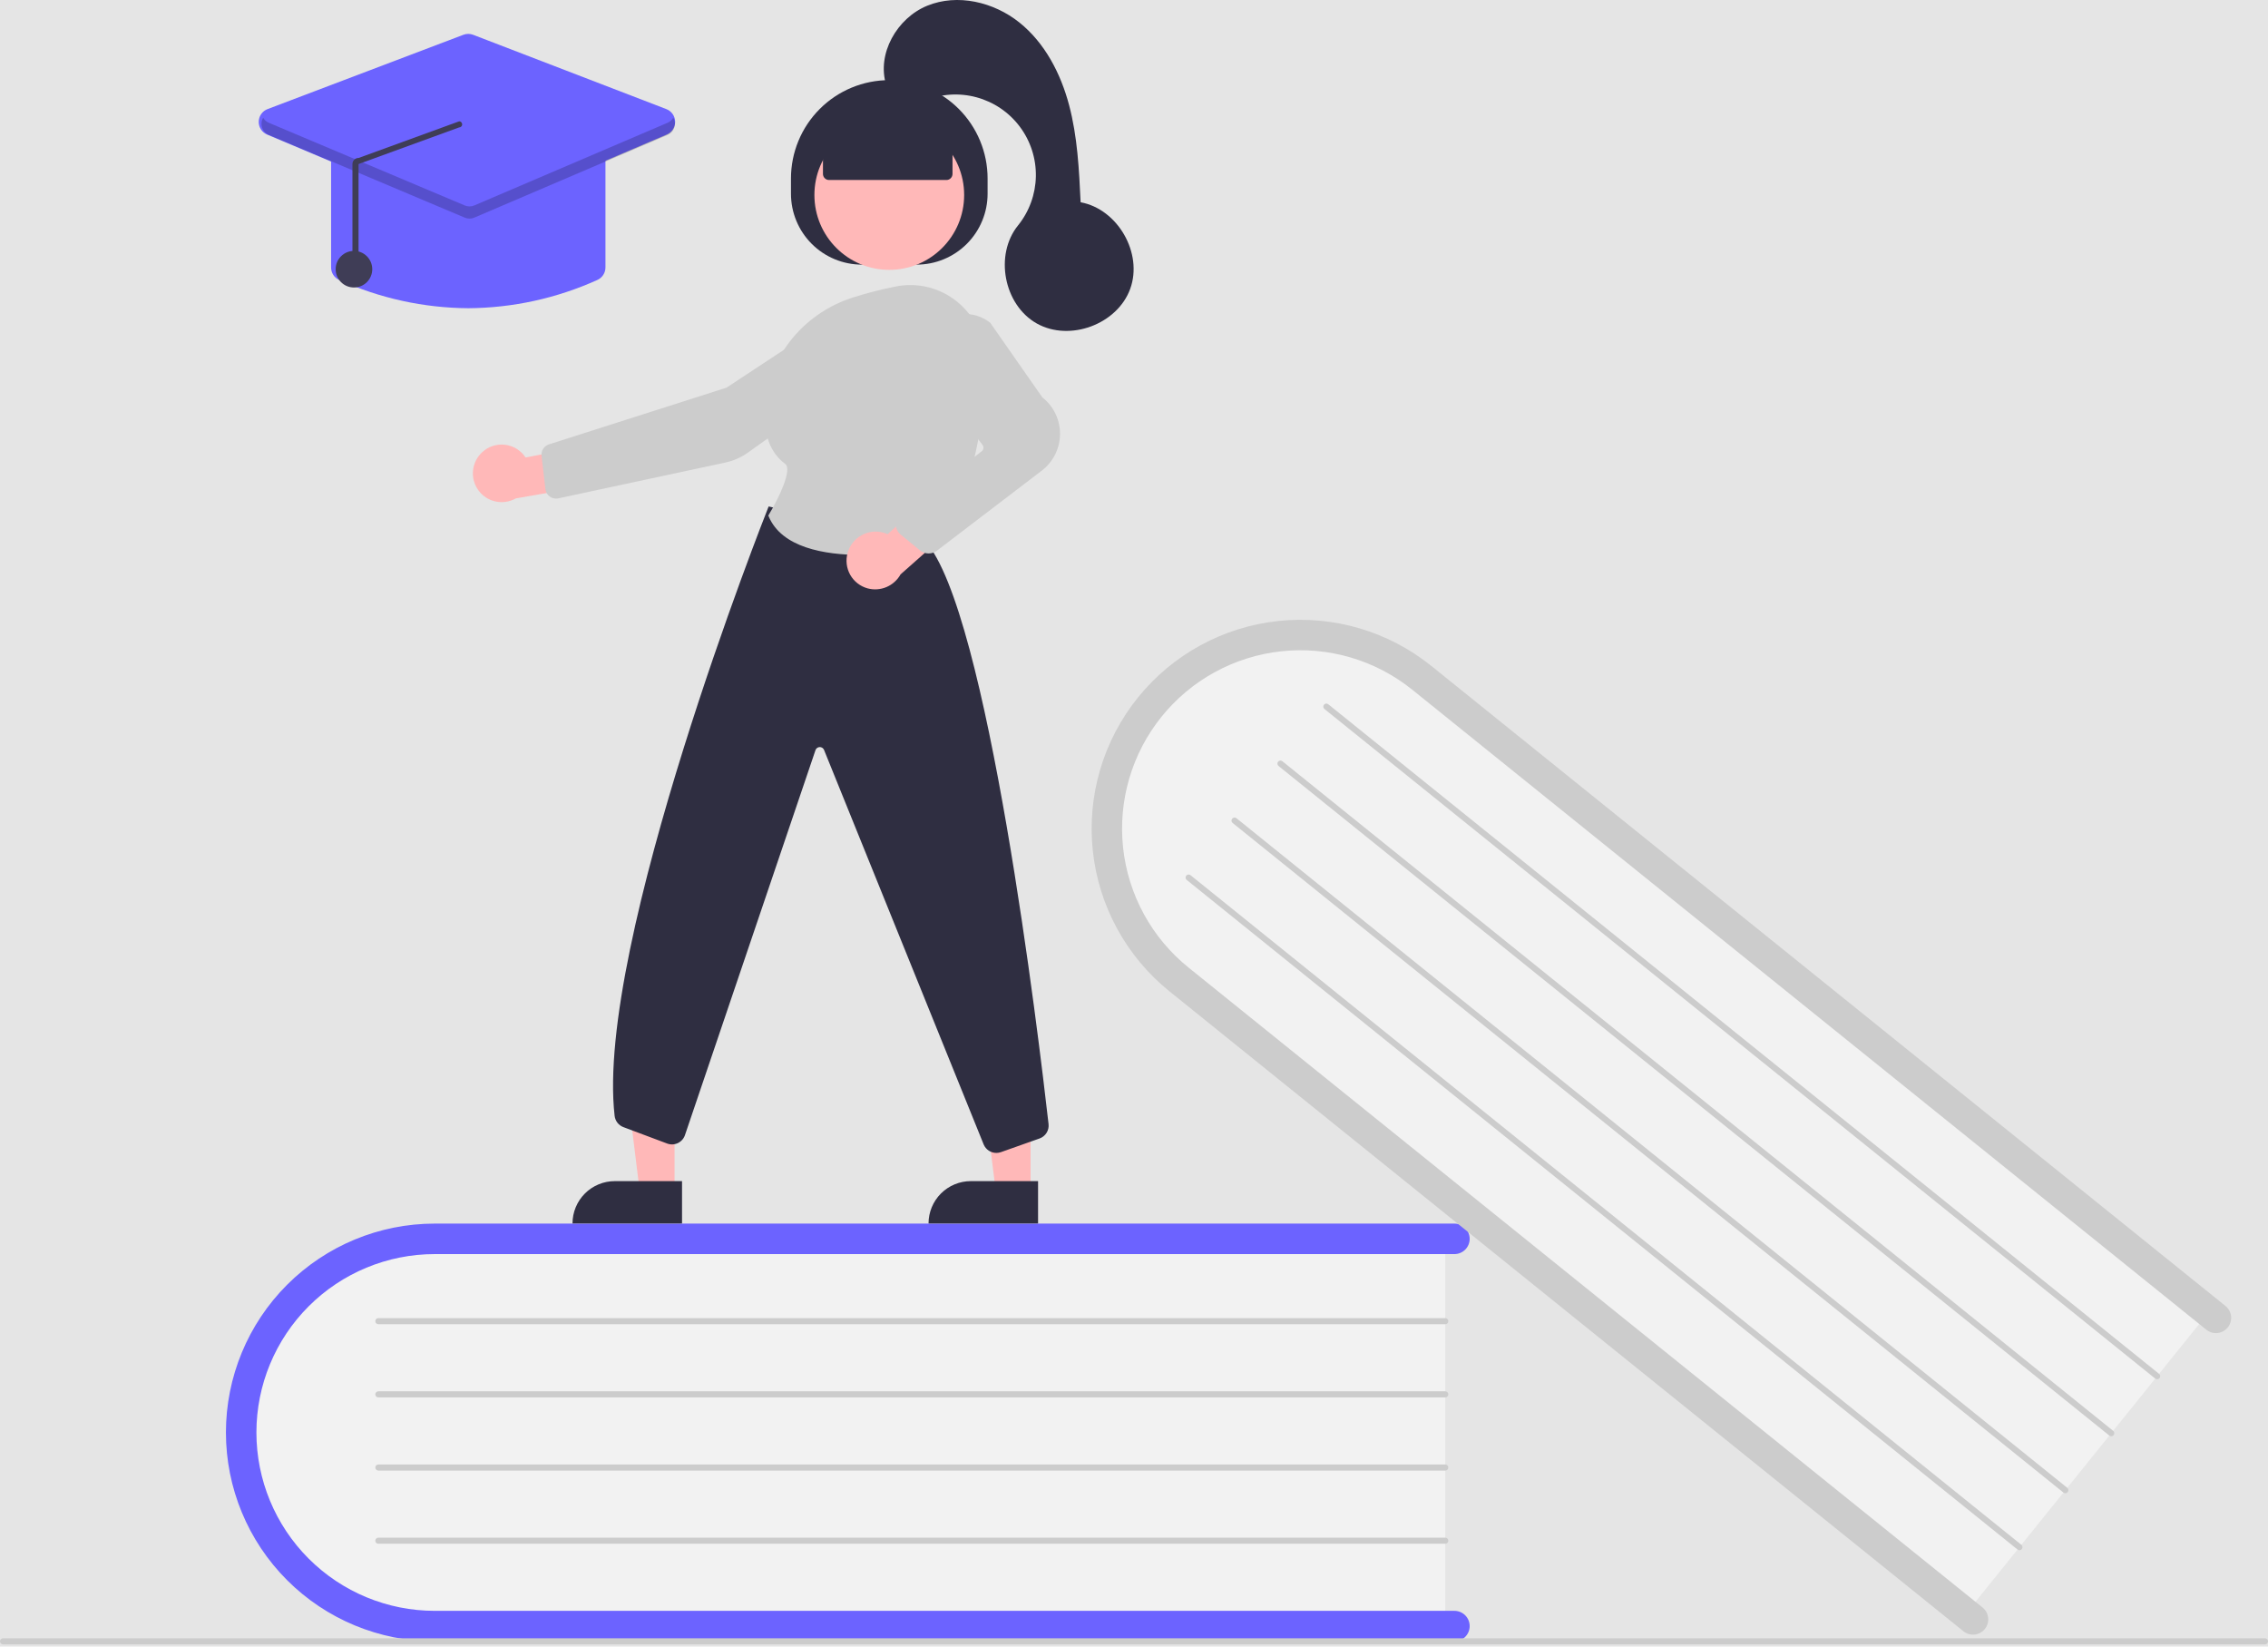 <svg width="744" height="540" viewBox="0 0 744 540" fill="none" xmlns="http://www.w3.org/2000/svg">
<rect width="744" height="540" fill="#E5E5E5"/>
<g id="educ 1" clip-path="url(#clip0)">
<path id="pageBook" d="M474.114 404.286V534.286H148.415C111.306 534.286 81.114 505.126 81.114 469.286C81.114 433.446 111.306 404.286 148.415 404.286H474.114Z" fill="#F2F2F2"/>
<path id="bookPast" d="M482.114 533.286C482.114 534.612 481.587 535.883 480.649 536.821C479.712 537.759 478.44 538.285 477.114 538.286H142.614C124.447 538.286 107.024 531.069 94.177 518.223C81.331 505.377 74.114 487.953 74.114 469.786C74.114 451.619 81.331 434.195 94.177 421.349C107.024 408.503 124.447 401.286 142.614 401.286H477.114C478.44 401.286 479.712 401.813 480.65 402.75C481.587 403.688 482.114 404.96 482.114 406.286C482.114 407.612 481.587 408.884 480.65 409.822C479.712 410.759 478.44 411.286 477.114 411.286H142.614C127.099 411.286 112.219 417.449 101.248 428.42C90.278 439.391 84.114 454.271 84.114 469.786C84.114 485.301 90.278 500.181 101.248 511.152C112.219 522.123 127.099 528.286 142.614 528.286H477.114C478.44 528.287 479.712 528.813 480.649 529.751C481.587 530.689 482.114 531.96 482.114 533.286Z" fill="#6C63FF"/>
<path id="Vector" d="M474.114 434.286H124.114C123.849 434.286 123.595 434.181 123.407 433.993C123.22 433.806 123.114 433.551 123.114 433.286C123.114 433.021 123.22 432.766 123.407 432.579C123.595 432.391 123.849 432.286 124.114 432.286H474.114C474.379 432.286 474.634 432.391 474.821 432.579C475.009 432.766 475.114 433.021 475.114 433.286C475.114 433.551 475.009 433.806 474.821 433.993C474.634 434.181 474.379 434.286 474.114 434.286Z" fill="#CCCCCC"/>
<path id="Vector_2" d="M474.114 458.286H124.114C123.849 458.286 123.595 458.181 123.407 457.993C123.22 457.806 123.114 457.551 123.114 457.286C123.114 457.021 123.22 456.766 123.407 456.579C123.595 456.391 123.849 456.286 124.114 456.286H474.114C474.379 456.286 474.634 456.391 474.821 456.579C475.009 456.766 475.114 457.021 475.114 457.286C475.114 457.551 475.009 457.806 474.821 457.993C474.634 458.181 474.379 458.286 474.114 458.286Z" fill="#CCCCCC"/>
<path id="Vector_3" d="M474.114 482.286H124.114C123.849 482.286 123.595 482.181 123.407 481.993C123.22 481.806 123.114 481.551 123.114 481.286C123.114 481.021 123.22 480.766 123.407 480.579C123.595 480.391 123.849 480.286 124.114 480.286H474.114C474.379 480.286 474.634 480.391 474.821 480.579C475.009 480.766 475.114 481.021 475.114 481.286C475.114 481.551 475.009 481.806 474.821 481.993C474.634 482.181 474.379 482.286 474.114 482.286Z" fill="#CCCCCC"/>
<path id="Vector_4" d="M474.114 506.286H124.114C123.849 506.286 123.595 506.181 123.407 505.993C123.22 505.806 123.114 505.551 123.114 505.286C123.114 505.021 123.22 504.766 123.407 504.579C123.595 504.391 123.849 504.286 124.114 504.286H474.114C474.379 504.286 474.634 504.391 474.821 504.579C475.009 504.766 475.114 505.021 475.114 505.286C475.114 505.551 475.009 505.806 474.821 505.993C474.634 506.181 474.379 506.286 474.114 506.286Z" fill="#CCCCCC"/>
<path id="pageBook_2" d="M725.832 428.757L644.267 529.985L390.652 325.635C361.756 302.352 356.541 260.703 379.028 232.795C401.515 204.887 443.32 201.124 472.216 224.407L725.832 428.757Z" fill="#F2F2F2"/>
<path id="bookPast_2" d="M651.124 534.226C650.291 535.258 649.083 535.918 647.765 536.059C646.447 536.201 645.126 535.814 644.093 534.982L383.625 325.11C369.478 313.711 360.439 297.16 358.496 279.097C356.553 261.034 361.865 242.939 373.263 228.792C384.662 214.646 401.213 205.606 419.276 203.663C437.34 201.72 455.435 207.032 469.581 218.431L730.05 428.303C730.562 428.715 730.987 429.224 731.302 429.8C731.617 430.376 731.816 431.009 731.886 431.662C731.957 432.315 731.898 432.976 731.713 433.606C731.528 434.236 731.221 434.824 730.808 435.335C730.396 435.847 729.887 436.272 729.311 436.587C728.734 436.902 728.101 437.1 727.448 437.17C726.795 437.24 726.135 437.181 725.505 436.995C724.874 436.81 724.287 436.502 723.776 436.09L463.307 226.218C457.325 221.394 450.452 217.796 443.08 215.629C435.707 213.463 427.98 212.77 420.34 213.59C412.699 214.411 405.295 216.728 398.551 220.411C391.806 224.093 385.854 229.068 381.032 235.052C376.211 241.035 372.616 247.91 370.452 255.284C368.288 262.657 367.598 270.384 368.422 278.024C369.245 285.664 371.566 293.067 375.251 299.81C378.936 306.553 383.913 312.504 389.899 317.323L650.367 527.196C651.4 528.028 652.059 529.236 652.201 530.554C652.343 531.872 651.955 533.193 651.124 534.226V534.226Z" fill="#CCCCCC"/>
<path id="Vector_5" d="M707.009 452.117L434.471 232.52C434.369 232.438 434.284 232.336 434.221 232.221C434.158 232.105 434.118 231.979 434.104 231.848C434.09 231.718 434.102 231.586 434.139 231.46C434.176 231.334 434.237 231.216 434.32 231.114C434.402 231.012 434.504 230.927 434.619 230.864C434.734 230.801 434.861 230.761 434.991 230.747C435.122 230.733 435.254 230.745 435.38 230.782C435.506 230.819 435.623 230.88 435.726 230.963L708.264 450.56C708.366 450.642 708.451 450.744 708.515 450.859C708.578 450.975 708.617 451.101 708.632 451.232C708.646 451.362 708.634 451.495 708.597 451.621C708.56 451.747 708.498 451.865 708.416 451.967C708.334 452.069 708.232 452.154 708.116 452.217C708.001 452.28 707.874 452.32 707.744 452.334C707.613 452.348 707.481 452.336 707.355 452.299C707.229 452.262 707.111 452.2 707.009 452.117V452.117Z" fill="#CCCCCC"/>
<path id="Vector_6" d="M691.951 470.806L419.413 251.208C419.207 251.042 419.075 250.8 419.047 250.537C419.019 250.273 419.096 250.009 419.263 249.803C419.429 249.597 419.67 249.465 419.934 249.436C420.197 249.408 420.461 249.485 420.668 249.651L693.206 469.248C693.308 469.331 693.393 469.432 693.456 469.548C693.52 469.663 693.559 469.789 693.573 469.92C693.588 470.051 693.576 470.183 693.539 470.309C693.502 470.435 693.44 470.553 693.358 470.655C693.275 470.758 693.174 470.843 693.058 470.906C692.943 470.969 692.816 471.008 692.686 471.022C692.555 471.036 692.423 471.024 692.297 470.987C692.171 470.95 692.053 470.888 691.951 470.806V470.806Z" fill="#CCCCCC"/>
<path id="Vector_7" d="M676.893 489.494L404.355 269.897C404.148 269.73 404.016 269.489 403.988 269.225C403.959 268.961 404.037 268.697 404.203 268.491C404.37 268.284 404.611 268.152 404.875 268.124C405.139 268.095 405.403 268.173 405.61 268.339L678.148 487.937C678.25 488.019 678.335 488.121 678.398 488.236C678.461 488.351 678.5 488.478 678.514 488.608C678.528 488.739 678.517 488.871 678.48 488.997C678.443 489.123 678.381 489.24 678.299 489.343C678.216 489.445 678.115 489.53 677.999 489.593C677.884 489.656 677.758 489.695 677.627 489.71C677.497 489.724 677.364 489.712 677.238 489.675C677.112 489.638 676.995 489.576 676.893 489.494V489.494Z" fill="#CCCCCC"/>
<path id="Vector_8" d="M661.835 508.182L389.297 288.585C389.194 288.503 389.109 288.401 389.046 288.286C388.983 288.17 388.944 288.044 388.93 287.913C388.916 287.783 388.927 287.651 388.964 287.525C389.001 287.399 389.063 287.281 389.145 287.179C389.228 287.077 389.329 286.992 389.445 286.929C389.56 286.866 389.686 286.826 389.817 286.812C389.948 286.798 390.08 286.81 390.206 286.847C390.332 286.884 390.449 286.945 390.551 287.028L663.089 506.625C663.192 506.707 663.277 506.809 663.34 506.924C663.403 507.04 663.443 507.166 663.457 507.297C663.471 507.427 663.46 507.56 663.423 507.686C663.386 507.812 663.324 507.929 663.242 508.032C663.159 508.134 663.057 508.219 662.942 508.282C662.827 508.345 662.7 508.385 662.569 508.399C662.439 508.413 662.307 508.401 662.18 508.364C662.054 508.326 661.937 508.265 661.835 508.182V508.182Z" fill="#CCCCCC"/>
<path id="lineBottom" d="M743 539.286H1C0.735 539.286 0.48 539.181 0.293 538.993C0.105 538.806 0 538.551 0 538.286C0 538.021 0.105 537.766 0.293 537.579C0.48 537.391 0.735 537.286 1 537.286H743C743.265 537.286 743.52 537.391 743.707 537.579C743.895 537.766 744 538.021 744 538.286C744 538.551 743.895 538.806 743.707 538.993C743.52 539.181 743.265 539.286 743 539.286Z" fill="#CCCCCC"/>
<path id="Vector_9" d="M338.081 390.622L326.649 390.621L321.212 346.525L338.085 346.527L338.081 390.622Z" fill="#FFB8B8"/>
<path id="Vector_10" d="M318.482 387.355H340.53V401.236H304.6C304.6 399.413 304.96 397.608 305.657 395.924C306.355 394.24 307.377 392.71 308.666 391.42C309.955 390.131 311.486 389.109 313.17 388.411C314.854 387.714 316.659 387.355 318.482 387.355V387.355Z" fill="#2F2E41"/>
<path id="Vector_11" d="M221.286 390.622L209.854 390.621L204.417 346.525L221.29 346.527L221.286 390.622Z" fill="#FFB8B8"/>
<path id="Vector_12" d="M201.688 387.355H223.736V401.236H187.806C187.806 399.413 188.165 397.608 188.863 395.924C189.56 394.24 190.583 392.71 191.872 391.42C193.161 390.131 194.691 389.109 196.375 388.411C198.06 387.714 199.865 387.355 201.688 387.355V387.355Z" fill="#2F2E41"/>
<path id="Vector_13" d="M259.471 63.533V58.533C259.471 49.98 262.869 41.777 268.917 35.729C274.965 29.681 283.168 26.283 291.721 26.283H291.721C300.274 26.283 308.477 29.681 314.525 35.729C320.573 41.777 323.971 49.98 323.971 58.533V63.533C323.971 69.699 321.521 75.613 317.161 79.973C312.801 84.334 306.887 86.783 300.721 86.783H282.721C279.668 86.783 276.644 86.182 273.824 85.013C271.003 83.845 268.44 82.132 266.281 79.973C264.122 77.814 262.409 75.251 261.241 72.43C260.072 69.61 259.471 66.586 259.471 63.533V63.533Z" fill="#2F2E41"/>
<path id="Vector_14" d="M291.721 88.504C305.286 88.504 316.282 77.507 316.282 63.943C316.282 50.378 305.286 39.382 291.721 39.382C278.156 39.382 267.16 50.378 267.16 63.943C267.16 77.507 278.156 88.504 291.721 88.504Z" fill="#FFB8B8"/>
<path id="Vector_15" d="M158.125 148.356C159.121 147.414 160.312 146.703 161.614 146.272C162.915 145.841 164.295 145.7 165.656 145.86C167.018 146.02 168.328 146.477 169.494 147.198C170.66 147.919 171.653 148.886 172.405 150.033L193.459 146.05L199 158.255L169.188 163.462C167.178 164.596 164.822 164.954 162.566 164.468C160.31 163.982 158.311 162.685 156.947 160.823C155.583 158.961 154.95 156.663 155.167 154.365C155.384 152.068 156.436 149.929 158.125 148.356V148.356Z" fill="#FFB8B8"/>
<path id="Vector_16" d="M272.573 103.971L272.848 104.388L238.322 127.133L180.064 145.736C179.292 145.984 178.629 146.492 178.189 147.174C177.75 147.856 177.56 148.668 177.652 149.474L178.923 160.421C178.979 160.905 179.136 161.373 179.384 161.793C179.631 162.213 179.964 162.577 180.36 162.861C180.757 163.146 181.208 163.344 181.685 163.443C182.163 163.543 182.656 163.542 183.133 163.439L237.963 151.687C240.616 151.121 243.125 150.017 245.334 148.441L284.122 120.844C285.528 119.838 286.65 118.486 287.379 116.918C288.108 115.35 288.418 113.62 288.28 111.897C288.138 110.171 287.549 108.512 286.571 107.083C285.593 105.654 284.26 104.504 282.703 103.746C281.146 102.989 279.418 102.65 277.69 102.762C275.962 102.875 274.294 103.435 272.848 104.388L272.573 103.971Z" fill="#CCCCCC"/>
<path id="Vector_17" d="M326.853 378.109C325.976 378.109 325.117 377.853 324.382 377.374C323.648 376.894 323.068 376.211 322.716 375.407L270.306 245.907C270.183 245.626 269.978 245.389 269.717 245.228C269.456 245.068 269.152 244.991 268.846 245.008C268.54 245.025 268.247 245.136 268.006 245.325C267.765 245.514 267.587 245.772 267.497 246.065L224.739 372.138C224.558 372.725 224.26 373.269 223.861 373.736C223.463 374.203 222.973 374.583 222.422 374.854C221.871 375.125 221.271 375.28 220.658 375.31C220.045 375.341 219.432 375.245 218.857 375.03L204.519 369.653C203.74 369.363 203.058 368.864 202.546 368.21C202.035 367.556 201.715 366.773 201.622 365.948C195.171 309.756 251.422 167.918 251.991 166.492L252.148 166.097L303.425 177.44L303.532 177.556C323.99 199.874 340.806 340.638 343.969 368.63C344.087 369.641 343.857 370.662 343.317 371.525C342.777 372.388 341.959 373.041 340.998 373.377L328.341 377.853C327.864 378.022 327.36 378.109 326.853 378.109Z" fill="#2F2E41"/>
<path id="Vector_18" d="M282.673 182.006C270.249 182.006 256.398 179.529 252.135 169.305L252.037 169.07L252.169 168.852C255.534 163.331 259.982 153.912 257.591 152.144C252.882 148.662 250.597 142.934 250.8 135.118C251.24 118.153 262.8 103.09 279.566 97.636H279.566C284.246 96.138 289.008 94.912 293.829 93.964C297.344 93.254 300.972 93.332 304.453 94.192C307.934 95.052 311.181 96.672 313.962 98.935C316.777 101.214 319.053 104.088 320.626 107.351C322.198 110.613 323.029 114.184 323.057 117.806C323.233 135.937 320.442 161.189 306.145 178.526C305.475 179.331 304.543 179.873 303.512 180.057C296.634 181.302 289.662 181.953 282.673 182.006Z" fill="#CCCCCC"/>
<path id="Vector_19" d="M278.051 181.327C278.727 178.901 280.333 176.841 282.52 175.593C284.707 174.345 287.298 174.011 289.73 174.663C290.226 174.801 290.71 174.981 291.177 175.199L307.164 160.65L318.282 168.14L295.42 188.371C294.388 190.232 292.763 191.695 290.803 192.526C288.844 193.357 286.663 193.509 284.607 192.958C283.41 192.63 282.289 192.068 281.31 191.305C280.331 190.541 279.513 189.591 278.903 188.51C278.294 187.428 277.904 186.236 277.758 185.004C277.612 183.771 277.711 182.521 278.051 181.327V181.327Z" fill="#FFB8B8"/>
<path id="Vector_20" d="M304.632 181.512C303.594 181.512 302.589 181.153 301.786 180.496L295.482 175.345C294.956 174.915 294.535 174.372 294.249 173.757C293.963 173.141 293.82 172.469 293.83 171.791C293.841 171.112 294.004 170.444 294.309 169.838C294.614 169.232 295.052 168.702 295.591 168.289L322.033 148.01C322.346 147.768 322.552 147.413 322.605 147.02C322.658 146.628 322.554 146.231 322.316 145.915L305.996 124.339C304.1 121.84 303.149 118.752 303.311 115.619C303.473 112.487 304.739 109.513 306.883 107.224V107.224C309.142 104.785 312.234 103.284 315.548 103.019C318.861 102.754 322.154 103.745 324.771 105.794L324.874 105.903L341.916 130.305C343.759 131.75 345.243 133.601 346.252 135.714C347.261 137.828 347.768 140.146 347.733 142.487C347.698 144.829 347.122 147.13 346.051 149.212C344.979 151.295 343.441 153.101 341.556 154.491L307.31 180.629C306.535 181.202 305.596 181.512 304.632 181.512Z" fill="#CCCCCC"/>
<path id="Vector_21" d="M269.965 57.033V44.847L291.721 35.347L312.465 44.847V57.033C312.465 57.563 312.255 58.072 311.879 58.447C311.504 58.822 310.996 59.033 310.465 59.033H271.965C271.435 59.033 270.926 58.822 270.551 58.447C270.176 58.072 269.965 57.563 269.965 57.033Z" fill="#2F2E41"/>
<path id="Vector_22" d="M290.722 27.9C287.523 17.661 294.241 5.927 304.173 1.875C314.105 -2.178 325.986 0.655 334.367 7.351C342.747 14.046 347.946 24.075 350.701 34.442C353.456 44.809 353.979 55.618 354.488 66.333C366.69 68.575 374.991 83.047 370.763 94.711C366.536 106.375 350.891 112.17 340.086 106.074C329.281 99.977 326.151 83.589 333.949 73.94C337.639 69.374 339.7 63.708 339.807 57.839C339.913 51.969 338.057 46.232 334.535 41.536C331.012 36.84 326.023 33.453 320.359 31.913C314.694 30.372 308.677 30.765 303.262 33.03C297.248 35.545 289.702 29.011 290.722 27.9Z" fill="#2F2E41"/>
<path id="hat5" d="M153.614 101.083C139.005 100.987 124.578 97.827 111.266 91.808C110.474 91.455 109.801 90.879 109.33 90.15C108.859 89.421 108.611 88.572 108.614 87.704V51.286C108.615 50.093 109.09 48.949 109.934 48.105C110.777 47.262 111.921 46.787 113.114 46.786H194.114C195.307 46.787 196.451 47.262 197.295 48.105C198.138 48.949 198.613 50.093 198.614 51.286V87.704C198.618 88.572 198.369 89.421 197.898 90.15C197.427 90.879 196.755 91.455 195.962 91.808C182.65 97.827 168.224 100.987 153.614 101.083V101.083Z" fill="#6C63FF"/>
<path id="hat4" d="M153.603 71.58C153.003 71.58 152.408 71.461 151.854 71.228L87.623 44.129C86.794 43.779 86.09 43.19 85.599 42.436C85.109 41.682 84.856 40.799 84.873 39.9C84.889 39.002 85.174 38.128 85.692 37.393C86.209 36.658 86.935 36.094 87.775 35.776L152.008 11.408C153.043 11.014 154.187 11.016 155.22 11.415L218.592 35.782C219.427 36.104 220.148 36.667 220.662 37.401C221.176 38.134 221.459 39.004 221.476 39.9C221.492 40.795 221.241 41.675 220.755 42.427C220.269 43.179 219.569 43.768 218.746 44.12L155.373 71.219C154.813 71.458 154.211 71.58 153.603 71.58V71.58Z" fill="#6C63FF"/>
<path id="hat3" d="M116.114 94.286C119.428 94.286 122.114 91.6 122.114 88.286C122.114 84.972 119.428 82.286 116.114 82.286C112.8 82.286 110.114 84.972 110.114 88.286C110.114 91.6 112.8 94.286 116.114 94.286Z" fill="#3F3D56"/>
<path id="hat2" opacity="0.2" d="M218.965 40.274L155.592 67.373C155.098 67.584 154.566 67.694 154.029 67.695C153.491 67.696 152.959 67.589 152.464 67.38L88.232 40.282C87.426 39.95 86.753 39.358 86.32 38.601C86.037 39.092 85.861 39.638 85.805 40.202C85.749 40.766 85.813 41.335 85.994 41.873C86.175 42.41 86.468 42.903 86.854 43.318C87.24 43.733 87.71 44.062 88.232 44.282L152.464 71.38C152.959 71.589 153.491 71.696 154.029 71.695C154.566 71.694 155.098 71.584 155.592 71.373L218.965 44.274C219.485 44.052 219.952 43.722 220.335 43.307C220.718 42.891 221.009 42.399 221.188 41.863C221.367 41.327 221.43 40.759 221.374 40.197C221.317 39.634 221.142 39.09 220.859 38.601C220.429 39.352 219.763 39.94 218.965 40.274V40.274Z" fill="black"/>
<path id="hat" d="M116.618 88.263C116.884 88.263 117.138 88.157 117.325 87.97C117.513 87.782 117.618 87.528 117.618 87.263V53.801L150.6 41.786C150.865 41.79 151.121 41.688 151.311 41.504C151.501 41.319 151.61 41.066 151.614 40.801C151.618 40.536 151.517 40.28 151.332 40.089C151.147 39.899 150.895 39.79 150.629 39.786L117.648 51.801C117.383 51.795 117.119 51.843 116.872 51.942C116.626 52.041 116.402 52.188 116.215 52.376C116.025 52.562 115.875 52.784 115.772 53.028C115.67 53.273 115.618 53.536 115.618 53.801V87.263C115.618 87.528 115.724 87.782 115.911 87.97C116.099 88.157 116.353 88.263 116.618 88.263V88.263Z" fill="#3F3D56"/>
</g>
<defs>
<clipPath id="clip0">
<rect width="744" height="539.286" fill="white"/>
</clipPath>
</defs>
</svg>
